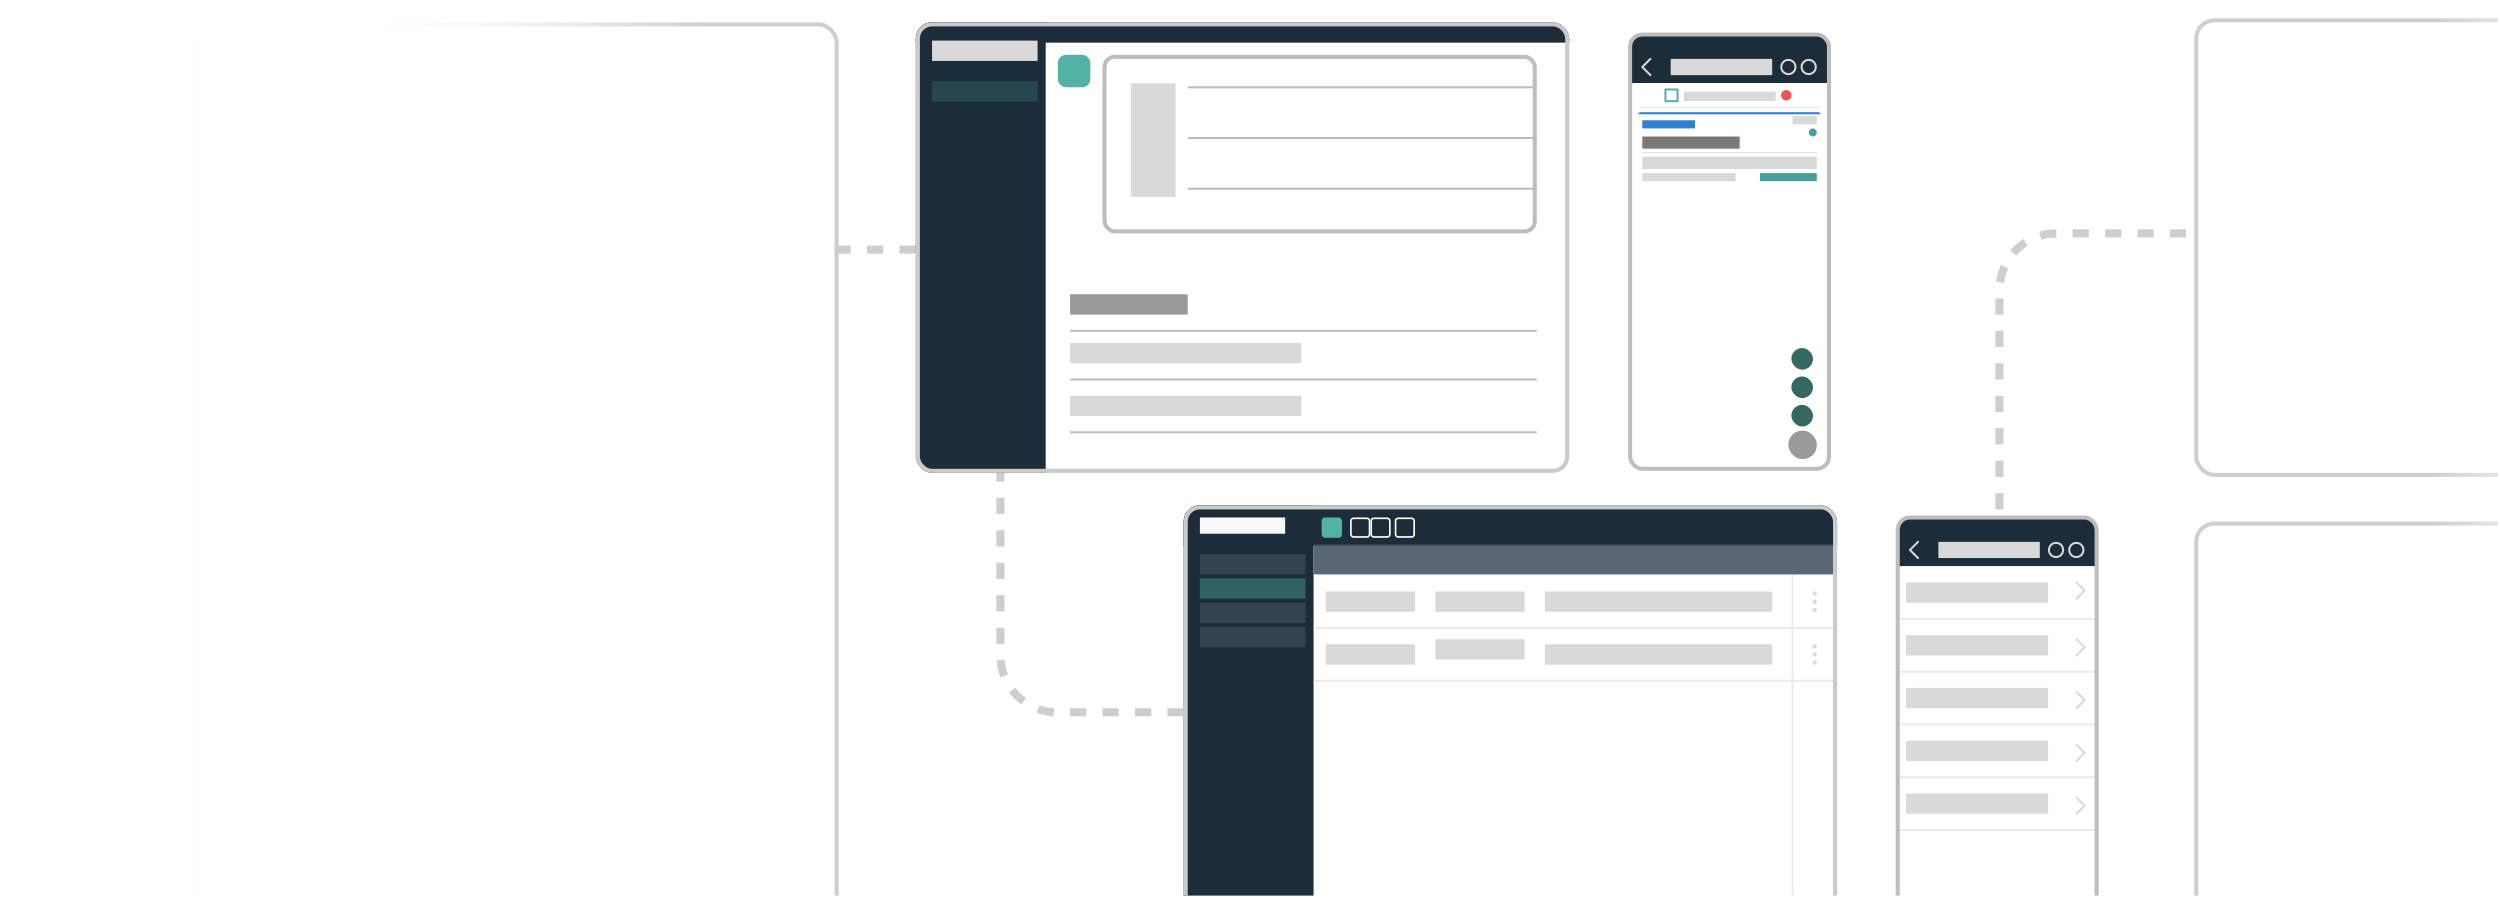 <svg width="616" height="221" viewBox="0 0 616 221" fill="none" xmlns="http://www.w3.org/2000/svg">
<g clip-path="url(#clip0_102_5048)">
<rect width="615.49" height="220.67" fill="url(#paint0_linear_102_5048)"/>
<g clip-path="url(#clip1_102_5048)">
<rect x="291.16" y="124.01" width="162" height="112" rx="4.5" stroke="#CECECE"/>
<rect x="286.86" y="124.71" width="184.6" height="9.6" rx="3.8" fill="#1C2D39" stroke="#354450" stroke-width="0.4"/>
<rect x="291.66" y="124.51" width="32" height="131" fill="#1C2D39"/>
<rect opacity="0.4" x="295.66" y="142.51" width="26" height="5" fill="#52B2A6"/>
<rect opacity="0.4" x="295.66" y="136.51" width="26" height="5" fill="#5B6773"/>
<rect opacity="0.4" x="295.66" y="148.51" width="26" height="5" fill="#5B6773"/>
<rect opacity="0.4" x="295.66" y="154.51" width="26" height="5" fill="#5B6773"/>
<rect x="295.66" y="127.51" width="21" height="4" fill="#F9F9F9"/>
<rect x="325.66" y="127.51" width="5" height="5" rx="0.821" fill="#52B2A6"/>
<rect x="332.866" y="127.715" width="4.589" height="4.589" rx="0.616" stroke="white" stroke-width="0.411"/>
<rect x="337.866" y="127.715" width="4.589" height="4.589" rx="0.616" stroke="white" stroke-width="0.411"/>
<rect x="343.866" y="127.715" width="4.589" height="4.589" rx="0.616" stroke="white" stroke-width="0.411"/>
<path d="M324.715 141.51H453.715" stroke="#EAEAEA" stroke-width="0.5"/>
<rect x="353.66" y="157.51" width="22" height="5" fill="#D9D9D9"/>
<path d="M441.66 141.51V238.51" stroke="#EAEAEA" stroke-width="0.5"/>
<rect x="323.66" y="134.51" width="128" height="7" fill="#5B6773"/>
<rect x="326.66" y="145.75" width="22" height="5" fill="#D9D9D9"/>
<rect x="353.66" y="145.75" width="22" height="5" fill="#D9D9D9"/>
<rect x="380.66" y="145.75" width="56" height="5" fill="#D9D9D9"/>
<circle cx="447.16" cy="146.25" r="0.5" fill="#D9D9D9"/>
<circle cx="447.16" cy="148.25" r="0.5" fill="#D9D9D9"/>
<circle cx="447.16" cy="150.25" r="0.5" fill="#D9D9D9"/>
<path d="M323.73 154.75H451.66" stroke="#EAEAEA" stroke-width="0.5"/>
<rect x="326.66" y="158.75" width="22" height="5" fill="#D9D9D9"/>
<rect x="380.66" y="158.75" width="56" height="5" fill="#D9D9D9"/>
<circle cx="447.16" cy="159.25" r="0.5" fill="#D9D9D9"/>
<circle cx="447.16" cy="161.25" r="0.5" fill="#D9D9D9"/>
<circle cx="447.16" cy="163.25" r="0.5" fill="#D9D9D9"/>
<path d="M323.73 167.75H451.66" stroke="#EAEAEA" stroke-width="0.5"/>
</g>
<rect x="292.16" y="125.01" width="160" height="110" rx="3.5" stroke="#CACACA"/>
<rect x="541.16" y="5.01" width="162" height="112" rx="4.5" stroke="#CECECE"/>
<rect x="541.16" y="129.01" width="162" height="107" rx="4.5" stroke="#CECECE"/>
<rect x="49.16" y="6.01" width="157" height="230" rx="4.5" stroke="#CECECE"/>
<g clip-path="url(#clip2_102_5048)">
<rect width="48" height="11" transform="translate(402.66 8.51)" fill="#1C2D39"/>
<rect width="48" height="11" transform="translate(402.66 8.51)" fill="white"/>
<g filter="url(#filter0_bd_102_5048)">
<path fill-rule="evenodd" clip-rule="evenodd" d="M402.66 8.51H450.632V19.501H402.66V8.51Z" fill="#1C2D39"/>
</g>
<rect opacity="0.35" x="445.776" y="10.741" width="2.687" height="1.287" rx="0.28" stroke="#EFEFF4" stroke-width="0.129"/>
<path opacity="0.4" d="M448.655 11.135V11.635C448.758 11.592 448.825 11.494 448.825 11.385C448.825 11.276 448.758 11.177 448.655 11.135Z" fill="white"/>
<rect x="445.967" y="10.926" width="2.304" height="0.917" rx="0.172" fill="white"/>
<path fill-rule="evenodd" clip-rule="evenodd" d="M444.09 10.962C444.374 10.962 444.648 11.068 444.855 11.26C444.87 11.275 444.895 11.274 444.91 11.259L445.059 11.113C445.067 11.105 445.071 11.095 445.071 11.084C445.071 11.074 445.066 11.063 445.058 11.056C444.517 10.549 443.662 10.549 443.121 11.056C443.113 11.063 443.108 11.074 443.108 11.084C443.108 11.095 443.112 11.105 443.12 11.113L443.269 11.259C443.284 11.274 443.309 11.275 443.324 11.26C443.531 11.068 443.805 10.962 444.09 10.962ZM444.09 11.438C444.246 11.438 444.397 11.494 444.513 11.597C444.529 11.611 444.553 11.611 444.569 11.596L444.717 11.45C444.725 11.442 444.729 11.432 444.729 11.421C444.729 11.41 444.724 11.4 444.716 11.392C444.363 11.072 443.816 11.072 443.463 11.392C443.455 11.4 443.451 11.41 443.45 11.421C443.45 11.432 443.455 11.442 443.462 11.45L443.611 11.596C443.626 11.611 443.651 11.611 443.667 11.597C443.782 11.494 443.933 11.438 444.09 11.438ZM444.387 11.758C444.387 11.769 444.383 11.779 444.375 11.787L444.118 12.039C444.111 12.047 444.1 12.051 444.09 12.051C444.079 12.051 444.069 12.047 444.061 12.039L443.804 11.787C443.796 11.779 443.792 11.769 443.792 11.758C443.793 11.747 443.797 11.737 443.806 11.729C443.97 11.594 444.21 11.594 444.374 11.729C444.382 11.737 444.387 11.747 444.387 11.758Z" fill="white"/>
<path fill-rule="evenodd" clip-rule="evenodd" d="M442.34 10.718H442.212C442.142 10.718 442.084 10.774 442.084 10.843V11.926C442.084 11.995 442.142 12.051 442.212 12.051H442.34C442.411 12.051 442.468 11.995 442.468 11.926V10.843C442.468 10.774 442.411 10.718 442.34 10.718ZM441.615 11.01H441.743C441.814 11.01 441.871 11.066 441.871 11.135V11.926C441.871 11.995 441.814 12.051 441.743 12.051H441.615C441.544 12.051 441.487 11.995 441.487 11.926V11.135C441.487 11.066 441.544 11.01 441.615 11.01ZM441.146 11.301H441.018C440.947 11.301 440.89 11.357 440.89 11.426V11.926C440.89 11.995 440.947 12.051 441.018 12.051H441.146C441.216 12.051 441.274 11.995 441.274 11.926V11.426C441.274 11.357 441.216 11.301 441.146 11.301ZM440.548 11.551H440.42C440.35 11.551 440.292 11.607 440.292 11.676V11.926C440.292 11.995 440.35 12.051 440.42 12.051H440.548C440.619 12.051 440.676 11.995 440.676 11.926V11.676C440.676 11.607 440.619 11.551 440.548 11.551Z" fill="white"/>
<path d="M407.37 12.194C407.12 12.194 406.928 12.048 406.889 11.825H407.132C407.161 11.93 407.255 11.994 407.373 11.994C407.572 11.994 407.687 11.81 407.69 11.489H407.674C407.609 11.619 407.48 11.693 407.32 11.693C407.059 11.693 406.87 11.502 406.87 11.239C406.87 10.96 407.08 10.76 407.377 10.76C407.704 10.76 407.924 11.008 407.924 11.461C407.924 11.922 407.717 12.194 407.37 12.194ZM407.378 11.504C407.536 11.504 407.649 11.392 407.649 11.236C407.649 11.079 407.534 10.959 407.379 10.959C407.225 10.959 407.109 11.077 407.109 11.232C407.109 11.393 407.219 11.504 407.378 11.504ZM408.314 11.276C408.225 11.276 408.162 11.214 408.162 11.129C408.162 11.045 408.225 10.982 408.314 10.982C408.404 10.982 408.465 11.045 408.465 11.129C408.465 11.214 408.404 11.276 408.314 11.276ZM408.314 11.971C408.225 11.971 408.162 11.908 408.162 11.824C408.162 11.74 408.225 11.678 408.314 11.678C408.404 11.678 408.465 11.74 408.465 11.824C408.465 11.908 408.404 11.971 408.314 11.971ZM409.371 12.161V11.898H408.703V11.698C408.88 11.391 409.074 11.076 409.26 10.794H409.605V11.697H409.79V11.898H409.605V12.161H409.371ZM408.93 11.688V11.702H409.375V10.989H409.361C409.221 11.203 409.063 11.456 408.93 11.688ZM410.31 12.161V11.035H410.294L409.954 11.275V11.045L410.311 10.794H410.555V12.161H410.31Z" fill="white"/>
<path d="M446.276 16.019L447.141 16.019" stroke="white" stroke-width="0.194" stroke-linecap="round"/>
<path d="M448.431 16.019L448.649 16.019" stroke="white" stroke-width="0.194" stroke-linecap="round"/>
<path d="M446.272 17.312L446.514 17.312" stroke="white" stroke-width="0.194" stroke-linecap="round"/>
<path d="M447.814 17.312H448.646" stroke="white" stroke-width="0.194" stroke-linecap="round"/>
<ellipse cx="446.956" cy="17.312" rx="0.409" ry="0.413" stroke="white" stroke-width="0.194"/>
<ellipse cx="447.588" cy="16.018" rx="0.409" ry="0.413" stroke="white" stroke-width="0.194"/>
<path fill-rule="evenodd" clip-rule="evenodd" d="M441.067 16.374C441.067 16.927 441.515 17.375 442.068 17.375C442.311 17.375 442.533 17.289 442.706 17.146C442.71 17.151 442.714 17.156 442.718 17.161L443.487 17.93C443.525 17.968 443.587 17.968 443.624 17.93C443.662 17.892 443.662 17.831 443.624 17.793L442.855 17.024C442.851 17.019 442.846 17.015 442.84 17.011C442.984 16.838 443.07 16.616 443.07 16.374C443.07 15.82 442.621 15.372 442.068 15.372C441.515 15.372 441.067 15.82 441.067 16.374ZM442.876 16.373C442.876 16.82 442.514 17.181 442.068 17.181C441.622 17.181 441.261 16.82 441.261 16.373C441.261 15.928 441.622 15.566 442.068 15.566C442.514 15.566 442.876 15.928 442.876 16.373Z" fill="white"/>
<path d="M420.82 17.492H420.544V16.178H419.81V17.492H419.532V15.943H420.82V17.492ZM421.782 16.3C422.08 16.3 422.267 16.53 422.267 16.906C422.267 17.279 422.082 17.512 421.786 17.512C421.617 17.512 421.487 17.439 421.427 17.314H421.409V17.882H421.143V16.319H421.399V16.513H421.418C421.485 16.38 421.621 16.3 421.782 16.3ZM421.699 17.29C421.883 17.29 421.993 17.147 421.993 16.906C421.993 16.666 421.882 16.522 421.7 16.522C421.518 16.522 421.405 16.669 421.404 16.906C421.405 17.143 421.517 17.29 421.699 17.29ZM423.268 17.171H423.52C423.471 17.383 423.275 17.516 422.998 17.516C422.652 17.516 422.444 17.286 422.444 16.91C422.444 16.534 422.656 16.297 422.996 16.297C423.331 16.297 423.532 16.519 423.532 16.887V16.972H422.712V16.986C422.718 17.184 422.831 17.309 423.006 17.309C423.138 17.309 423.229 17.259 423.268 17.171ZM422.995 16.504C422.836 16.504 422.724 16.619 422.713 16.794H423.265C423.26 16.616 423.155 16.504 422.995 16.504ZM423.868 17.798H423.623V17.285H423.716C423.803 17.233 423.839 17.093 423.85 16.935L423.891 16.319H424.774V17.285H424.954V17.798H424.71V17.492H423.868V17.798ZM424.508 17.285V16.526H424.119L424.089 16.949C424.08 17.078 424.053 17.193 424.001 17.266V17.285H424.508ZM425.88 17.492V16.527H425.394V17.492H425.128V16.319H426.146V17.492H425.88ZM426.703 17.492H426.44V16.319H426.703V17.105H426.721L427.221 16.319H427.484V17.492H427.221V16.702H427.203L426.703 17.492ZM428.793 16.711H428.54C428.515 16.597 428.427 16.514 428.281 16.514C428.099 16.514 427.991 16.658 427.991 16.903C427.991 17.152 428.1 17.297 428.281 17.297C428.42 17.297 428.512 17.231 428.54 17.108H428.793C428.764 17.351 428.58 17.516 428.283 17.516C427.929 17.516 427.721 17.287 427.721 16.903C427.721 16.523 427.928 16.297 428.281 16.297C428.583 16.297 428.766 16.468 428.793 16.711ZM429.339 17.512C429.113 17.512 428.951 17.374 428.951 17.16C428.951 16.949 429.111 16.826 429.396 16.81L429.699 16.791V16.69C429.699 16.573 429.622 16.508 429.478 16.508C429.355 16.508 429.272 16.552 429.247 16.633H428.996C429.017 16.427 429.212 16.297 429.491 16.297C429.792 16.297 429.962 16.442 429.962 16.69V17.492H429.705V17.331H429.687C429.622 17.445 429.493 17.512 429.339 17.512ZM429.418 17.306C429.579 17.306 429.699 17.201 429.699 17.062V16.966L429.434 16.985C429.285 16.994 429.215 17.049 429.215 17.147C429.215 17.247 429.3 17.306 429.418 17.306ZM431.013 17.492V16.992H430.516V17.492H430.25V16.319H430.516V16.784H431.013V16.319H431.28V17.492H431.013ZM431.836 17.492H431.573V16.319H431.836V17.105H431.854L432.355 16.319H432.618V17.492H432.355V16.702H432.336L431.836 17.492ZM433.554 17.492V17.097H433.401L433.126 17.492H432.821L433.136 17.053C432.976 17.006 432.878 16.88 432.878 16.718C432.878 16.473 433.058 16.319 433.332 16.319H433.816V17.492H433.554ZM433.352 16.9H433.554V16.526H433.352C433.224 16.526 433.141 16.6 433.141 16.718C433.141 16.825 433.225 16.9 433.352 16.9Z" fill="#EFEFF4"/>
<path d="M405.063 17.898C405.098 17.931 405.141 17.95 405.189 17.95C405.291 17.95 405.369 17.871 405.369 17.771C405.369 17.721 405.35 17.675 405.315 17.64L404.254 16.604L405.315 15.57C405.35 15.536 405.369 15.489 405.369 15.44C405.369 15.34 405.291 15.261 405.189 15.261C405.141 15.261 405.098 15.28 405.065 15.313L403.886 16.465C403.843 16.504 403.822 16.552 403.822 16.605C403.822 16.658 403.843 16.704 403.884 16.745L405.063 17.898Z" fill="white"/>
<path d="M407.467 17.113H407.273V16.408H406.423V17.113H406.23V15.565H406.423V16.234H407.273V15.565H407.467V17.113ZM408.129 17.134C407.904 17.134 407.738 17.001 407.738 16.789C407.738 16.582 407.89 16.463 408.16 16.447L408.494 16.427V16.321C408.494 16.178 408.405 16.1 408.232 16.1C408.093 16.1 407.997 16.153 407.971 16.244H407.784C407.809 16.058 407.991 15.936 408.238 15.936C408.521 15.936 408.678 16.081 408.678 16.321V17.113H408.502V16.943H408.485C408.41 17.066 408.283 17.134 408.129 17.134ZM408.163 16.972C408.353 16.972 408.494 16.847 408.494 16.682V16.576L408.182 16.596C408.006 16.608 407.929 16.669 407.929 16.785C407.929 16.903 408.029 16.972 408.163 16.972ZM409.381 17.133C409.13 17.133 408.942 17.009 408.922 16.817H409.112C409.134 16.918 409.236 16.977 409.381 16.977C409.552 16.977 409.653 16.897 409.653 16.782C409.653 16.655 409.558 16.597 409.381 16.597H409.201V16.443H409.381C409.529 16.443 409.612 16.384 409.612 16.262C409.612 16.165 409.537 16.093 409.388 16.093C409.252 16.093 409.151 16.153 409.136 16.246H408.954C408.979 16.056 409.148 15.936 409.388 15.936C409.646 15.936 409.794 16.064 409.794 16.248C409.794 16.366 409.718 16.473 409.603 16.5V16.517C409.757 16.55 409.836 16.643 409.836 16.772C409.836 16.987 409.651 17.133 409.381 17.133ZM410.417 17.134C410.192 17.134 410.026 17.001 410.026 16.789C410.026 16.582 410.178 16.463 410.448 16.447L410.782 16.427V16.321C410.782 16.178 410.693 16.1 410.52 16.1C410.381 16.1 410.285 16.153 410.259 16.244H410.072C410.097 16.058 410.279 15.936 410.526 15.936C410.809 15.936 410.966 16.081 410.966 16.321V17.113H410.79V16.943H410.773C410.698 17.066 410.571 17.134 410.417 17.134ZM410.451 16.972C410.641 16.972 410.782 16.847 410.782 16.682V16.576L410.47 16.596C410.294 16.608 410.217 16.669 410.217 16.785C410.217 16.903 410.317 16.972 410.451 16.972ZM411.302 17.419H411.128V16.959H411.225C411.31 16.903 411.351 16.757 411.362 16.601L411.407 15.956H412.196V16.959H412.381V17.419H412.207V17.113H411.302V17.419ZM412.012 16.959V16.111H411.573L411.536 16.606C411.525 16.746 411.495 16.87 411.441 16.942V16.959H412.012Z" fill="white"/>
<rect x="401.66" y="7.51" width="50" height="13" fill="#1C2D39"/>
<path d="M406.66 14.51L404.66 16.51L406.66 18.51" stroke="#D9D9D9" stroke-width="0.5" stroke-linecap="round" stroke-linejoin="round"/>
<g filter="url(#filter1_dd_102_5048)">
<g clip-path="url(#clip3_102_5048)">
<path d="M403.66 27.51H448.66V45.545H403.66V27.51Z" fill="white"/>
<rect x="441.66" y="28.51" width="6" height="2" fill="#D9D9D9"/>
<rect x="445.66" y="31.51" width="2" height="2" rx="1" fill="#4AA096"/>
<path d="M448.66 27.51L448.66 28.027L403.66 28.027L403.66 27.51L448.66 27.51Z" fill="#2F7FCF"/>
<rect x="404.66" y="29.51" width="13" height="2" fill="#3180CF"/>
<g clip-path="url(#clip4_102_5048)">
<rect x="404.66" y="33.51" width="24" height="3" fill="#7D7878"/>
<path d="M404.66 37.51L447.66 37.51" stroke="#C6C6C8" stroke-width="0.129"/>
<rect x="404.66" y="38.51" width="43" height="3" fill="#D9D9D9"/>
</g>
<rect x="404.66" y="42.51" width="23" height="2" fill="#D9D9D9"/>
<rect x="433.66" y="42.51" width="14" height="2" fill="#4AA096"/>
</g>
</g>
<g filter="url(#filter2_dd_102_5048)">
<rect x="441.388" y="84.752" width="5.337" height="5.337" rx="2.669" fill="#356862"/>
</g>
<g filter="url(#filter3_d_102_5048)">
<rect x="441.388" y="91.752" width="5.337" height="5.337" rx="2.669" fill="#356862"/>
</g>
<g filter="url(#filter4_d_102_5048)">
<rect x="441.388" y="98.752" width="5.337" height="5.337" rx="2.669" fill="#356862"/>
</g>
<g filter="url(#filter5_dd_102_5048)">
<rect x="440.66" y="105.995" width="7" height="7" rx="3.397" fill="#999999"/>
</g>
<circle cx="440.66" cy="16.51" r="1.75" stroke="#D9D9D9" stroke-width="0.5"/>
<circle cx="445.66" cy="16.51" r="1.75" stroke="#D9D9D9" stroke-width="0.5"/>
<rect x="411.66" y="14.51" width="25" height="4" fill="#D9D9D9"/>
<rect width="48.489" height="5.689" transform="translate(402.416 20.51)" fill="white"/>
<line x1="404.416" y1="26.477" x2="448.416" y2="26.477" stroke="#C6C6C8" stroke-width="0.065"/>
<g filter="url(#filter6_b_102_5048)">
<path fill-rule="evenodd" clip-rule="evenodd" d="M402.416 20.51H450.905V26.199H402.416V20.51Z" fill="white"/>
</g>
<line x1="404.416" y1="26.477" x2="448.416" y2="26.477" stroke="#C6C6C8" stroke-width="0.065"/>
<rect x="410.36" y="22.043" width="2.979" height="2.883" stroke="#52B2A6" stroke-width="0.5" stroke-linejoin="round"/>
<g clip-path="url(#clip5_102_5048)">
<rect width="3.621" height="3.621" transform="translate(438.339 21.674)" fill="white"/>
<path fill-rule="evenodd" clip-rule="evenodd" d="M440.149 24.777C440.863 24.777 441.442 24.198 441.442 23.484C441.442 22.77 440.863 22.191 440.149 22.191C439.435 22.191 438.856 22.77 438.856 23.484C438.856 24.198 439.435 24.777 440.149 24.777Z" fill="#EB5757"/>
</g>
<rect x="414.896" y="22.566" width="22.657" height="2.339" fill="#D9D9D9"/>
</g>
<rect x="401.66" y="8.51" width="49" height="107" rx="3" stroke="#BDBDBD"/>
<g clip-path="url(#clip6_102_5048)">
<rect width="48.489" height="11.379" transform="translate(468.119 127.51)" fill="#1C2D39"/>
<rect width="48" height="11" transform="translate(468.119 127.51)" fill="white"/>
<g filter="url(#filter7_bd_102_5048)">
<path fill-rule="evenodd" clip-rule="evenodd" d="M468.119 127.51H516.091V138.501H468.119V127.51Z" fill="#1C2D39"/>
</g>
<rect opacity="0.35" x="511.235" y="129.741" width="2.687" height="1.287" rx="0.28" stroke="#EFEFF4" stroke-width="0.129"/>
<path opacity="0.4" d="M514.114 130.135V130.635C514.217 130.592 514.284 130.494 514.284 130.385C514.284 130.276 514.217 130.177 514.114 130.135Z" fill="white"/>
<rect x="511.426" y="129.926" width="2.304" height="0.917" rx="0.172" fill="white"/>
<path fill-rule="evenodd" clip-rule="evenodd" d="M509.549 129.962C509.833 129.962 510.107 130.068 510.314 130.26C510.329 130.275 510.354 130.274 510.369 130.259L510.518 130.113C510.526 130.105 510.53 130.095 510.53 130.084C510.53 130.074 510.525 130.063 510.517 130.056C509.976 129.549 509.121 129.549 508.58 130.056C508.572 130.063 508.567 130.074 508.567 130.084C508.567 130.095 508.571 130.105 508.579 130.113L508.728 130.259C508.743 130.274 508.768 130.275 508.783 130.26C508.99 130.068 509.264 129.962 509.549 129.962ZM509.549 130.438C509.705 130.438 509.856 130.494 509.972 130.597C509.988 130.611 510.012 130.611 510.028 130.596L510.176 130.45C510.184 130.442 510.188 130.432 510.188 130.421C510.188 130.41 510.183 130.4 510.175 130.392C509.822 130.072 509.275 130.072 508.922 130.392C508.914 130.4 508.91 130.41 508.909 130.421C508.909 130.432 508.914 130.442 508.921 130.45L509.07 130.596C509.085 130.611 509.11 130.611 509.126 130.597C509.241 130.494 509.392 130.438 509.549 130.438ZM509.846 130.758C509.846 130.769 509.842 130.779 509.834 130.787L509.577 131.039C509.569 131.047 509.559 131.051 509.549 131.051C509.538 131.051 509.528 131.047 509.52 131.039L509.263 130.787C509.255 130.779 509.251 130.769 509.251 130.758C509.252 130.747 509.256 130.737 509.265 130.729C509.428 130.594 509.669 130.594 509.833 130.729C509.841 130.737 509.846 130.747 509.846 130.758Z" fill="white"/>
<path fill-rule="evenodd" clip-rule="evenodd" d="M507.799 129.718H507.671C507.601 129.718 507.543 129.774 507.543 129.843V130.926C507.543 130.995 507.601 131.051 507.671 131.051H507.799C507.87 131.051 507.927 130.995 507.927 130.926V129.843C507.927 129.774 507.87 129.718 507.799 129.718ZM507.074 130.01H507.202C507.273 130.01 507.33 130.066 507.33 130.135V130.926C507.33 130.995 507.273 131.051 507.202 131.051H507.074C507.003 131.051 506.946 130.995 506.946 130.926V130.135C506.946 130.066 507.003 130.01 507.074 130.01ZM506.605 130.301H506.477C506.406 130.301 506.349 130.357 506.349 130.426V130.926C506.349 130.995 506.406 131.051 506.477 131.051H506.605C506.675 131.051 506.733 130.995 506.733 130.926V130.426C506.733 130.357 506.675 130.301 506.605 130.301ZM506.007 130.551H505.879C505.809 130.551 505.751 130.607 505.751 130.676V130.926C505.751 130.995 505.809 131.051 505.879 131.051H506.007C506.078 131.051 506.135 130.995 506.135 130.926V130.676C506.135 130.607 506.078 130.551 506.007 130.551Z" fill="white"/>
<path d="M472.829 131.194C472.579 131.194 472.387 131.048 472.348 130.825H472.591C472.62 130.93 472.714 130.994 472.832 130.994C473.031 130.994 473.146 130.81 473.149 130.489H473.133C473.068 130.619 472.939 130.693 472.778 130.693C472.518 130.693 472.329 130.501 472.329 130.239C472.329 129.96 472.539 129.76 472.836 129.76C473.163 129.76 473.383 130.008 473.383 130.461C473.383 130.922 473.176 131.194 472.829 131.194ZM472.837 130.504C472.995 130.504 473.108 130.392 473.108 130.236C473.108 130.079 472.993 129.959 472.838 129.959C472.684 129.959 472.568 130.077 472.568 130.232C472.568 130.393 472.678 130.504 472.837 130.504ZM473.773 130.276C473.684 130.276 473.621 130.214 473.621 130.129C473.621 130.045 473.684 129.983 473.773 129.983C473.863 129.983 473.924 130.045 473.924 130.129C473.924 130.214 473.863 130.276 473.773 130.276ZM473.773 130.971C473.684 130.971 473.621 130.908 473.621 130.824C473.621 130.74 473.684 130.678 473.773 130.678C473.863 130.678 473.924 130.74 473.924 130.824C473.924 130.908 473.863 130.971 473.773 130.971ZM474.83 131.161V130.898H474.162V130.698C474.339 130.391 474.533 130.076 474.719 129.794H475.064V130.697H475.248V130.898H475.064V131.161H474.83ZM474.389 130.688V130.702H474.834V129.989H474.82C474.68 130.203 474.522 130.456 474.389 130.688ZM475.769 131.161V130.035H475.753L475.413 130.275V130.045L475.77 129.794H476.014V131.161H475.769Z" fill="white"/>
<path d="M512.179 135.019L513.053 135.019" stroke="white" stroke-width="0.194" stroke-linecap="round"/>
<path d="M514.356 135.019L514.576 135.019" stroke="white" stroke-width="0.194" stroke-linecap="round"/>
<path d="M512.175 136.312L512.42 136.312" stroke="white" stroke-width="0.194" stroke-linecap="round"/>
<path d="M513.733 136.312H514.573" stroke="white" stroke-width="0.194" stroke-linecap="round"/>
<circle cx="512.867" cy="136.312" r="0.413" stroke="white" stroke-width="0.194"/>
<circle cx="513.505" cy="135.019" r="0.413" stroke="white" stroke-width="0.194"/>
<path fill-rule="evenodd" clip-rule="evenodd" d="M506.91 135.374C506.91 135.927 507.359 136.375 507.912 136.375C508.154 136.375 508.377 136.289 508.55 136.146C508.553 136.151 508.557 136.156 508.562 136.161L509.331 136.93C509.369 136.968 509.43 136.968 509.468 136.93C509.506 136.892 509.506 136.831 509.468 136.793L508.699 136.024C508.694 136.019 508.689 136.015 508.684 136.011C508.827 135.838 508.913 135.616 508.913 135.374C508.913 134.82 508.465 134.372 507.912 134.372C507.359 134.372 506.91 134.82 506.91 135.374ZM508.72 135.374C508.72 135.82 508.358 136.181 507.912 136.181C507.466 136.181 507.104 135.82 507.104 135.374C507.104 134.927 507.466 134.566 507.912 134.566C508.358 134.566 508.72 134.927 508.72 135.374Z" fill="white"/>
<path d="M486.279 136.492H486.003V135.178H485.269V136.492H484.991V134.943H486.279V136.492ZM487.241 135.3C487.539 135.3 487.725 135.53 487.725 135.906C487.725 136.279 487.541 136.512 487.245 136.512C487.076 136.512 486.946 136.439 486.886 136.314H486.868V136.882H486.602V135.319H486.858V135.513H486.876C486.944 135.38 487.08 135.3 487.241 135.3ZM487.158 136.29C487.342 136.29 487.452 136.147 487.452 135.906C487.452 135.666 487.341 135.522 487.159 135.522C486.977 135.522 486.864 135.669 486.863 135.906C486.864 136.143 486.976 136.29 487.158 136.29ZM488.726 136.171H488.979C488.93 136.383 488.734 136.516 488.457 136.516C488.111 136.516 487.903 136.286 487.903 135.91C487.903 135.534 488.115 135.296 488.455 135.296C488.79 135.296 488.991 135.519 488.991 135.887V135.972H488.171V135.986C488.177 136.184 488.29 136.309 488.465 136.309C488.597 136.309 488.688 136.259 488.726 136.171ZM488.454 135.504C488.295 135.504 488.183 135.618 488.172 135.795H488.724C488.719 135.616 488.614 135.504 488.454 135.504ZM489.327 136.798H489.082V136.285H489.175C489.262 136.234 489.298 136.093 489.309 135.935L489.35 135.319H490.233V136.285H490.413V136.798H490.169V136.492H489.327V136.798ZM489.967 136.285V135.526H489.578L489.548 135.949C489.539 136.078 489.512 136.193 489.46 136.266V136.285H489.967ZM491.339 136.492V135.527H490.853V136.492H490.587V135.319H491.605V136.492H491.339ZM492.162 136.492H491.899V135.319H492.162V136.105H492.18L492.68 135.319H492.943V136.492H492.68V135.702H492.662L492.162 136.492ZM494.252 135.711H493.999C493.974 135.597 493.886 135.514 493.74 135.514C493.558 135.514 493.45 135.658 493.45 135.903C493.45 136.152 493.559 136.297 493.74 136.297C493.879 136.297 493.971 136.231 493.999 136.108H494.252C494.223 136.351 494.039 136.516 493.742 136.516C493.388 136.516 493.18 136.287 493.18 135.903C493.18 135.523 493.387 135.296 493.74 135.296C494.042 135.296 494.225 135.468 494.252 135.711ZM494.798 136.512C494.572 136.512 494.41 136.374 494.41 136.159C494.41 135.949 494.57 135.826 494.855 135.81L495.158 135.791V135.69C495.158 135.573 495.081 135.508 494.937 135.508C494.814 135.508 494.731 135.552 494.706 135.632H494.455C494.476 135.427 494.671 135.296 494.95 135.296C495.251 135.296 495.421 135.442 495.421 135.69V136.492H495.164V136.331H495.146C495.081 136.445 494.952 136.512 494.798 136.512ZM494.877 136.307C495.038 136.307 495.158 136.201 495.158 136.062V135.966L494.893 135.985C494.744 135.994 494.674 136.049 494.674 136.147C494.674 136.247 494.759 136.307 494.877 136.307ZM496.472 136.492V135.992H495.975V136.492H495.709V135.319H495.975V135.784H496.472V135.319H496.739V136.492H496.472ZM497.295 136.492H497.032V135.319H497.295V136.105H497.313L497.814 135.319H498.077V136.492H497.814V135.702H497.795L497.295 136.492ZM499.013 136.492V136.097H498.86L498.585 136.492H498.28L498.595 136.053C498.435 136.006 498.337 135.88 498.337 135.718C498.337 135.473 498.517 135.319 498.791 135.319H499.275V136.492H499.013ZM498.811 135.9H499.013V135.526H498.811C498.683 135.526 498.6 135.6 498.6 135.718C498.6 135.825 498.684 135.9 498.811 135.9Z" fill="#EFEFF4"/>
<path d="M470.522 136.898C470.557 136.931 470.6 136.949 470.648 136.949C470.75 136.949 470.828 136.871 470.828 136.771C470.828 136.721 470.809 136.675 470.774 136.64L469.713 135.604L470.774 134.57C470.809 134.536 470.828 134.489 470.828 134.44C470.828 134.34 470.75 134.261 470.648 134.261C470.6 134.261 470.557 134.28 470.524 134.313L469.345 135.464C469.302 135.504 469.281 135.552 469.281 135.605C469.281 135.658 469.302 135.704 469.343 135.745L470.522 136.898Z" fill="white"/>
<path d="M472.926 136.113H472.732V135.408H471.882V136.113H471.689V134.565H471.882V135.234H472.732V134.565H472.926V136.113ZM473.588 136.134C473.363 136.134 473.197 136.001 473.197 135.789C473.197 135.582 473.349 135.463 473.619 135.447L473.953 135.426V135.321C473.953 135.179 473.864 135.1 473.691 135.1C473.552 135.1 473.456 135.153 473.43 135.244H473.243C473.268 135.058 473.45 134.936 473.697 134.936C473.98 134.936 474.137 135.081 474.137 135.321V136.113H473.961V135.943H473.944C473.869 136.066 473.742 136.134 473.588 136.134ZM473.622 135.972C473.812 135.972 473.953 135.847 473.953 135.682V135.576L473.641 135.596C473.465 135.608 473.388 135.669 473.388 135.785C473.388 135.903 473.488 135.972 473.622 135.972ZM474.84 136.133C474.589 136.133 474.401 136.009 474.381 135.817H474.571C474.593 135.918 474.695 135.977 474.84 135.977C475.011 135.977 475.112 135.897 475.112 135.782C475.112 135.655 475.017 135.597 474.84 135.597H474.66V135.443H474.84C474.988 135.443 475.071 135.384 475.071 135.262C475.071 135.165 474.996 135.093 474.847 135.093C474.711 135.093 474.61 135.153 474.595 135.246H474.413C474.438 135.056 474.607 134.936 474.847 134.936C475.105 134.936 475.253 135.064 475.253 135.248C475.253 135.366 475.177 135.473 475.062 135.499V135.517C475.216 135.55 475.295 135.643 475.295 135.772C475.295 135.987 475.11 136.133 474.84 136.133ZM475.876 136.134C475.651 136.134 475.485 136.001 475.485 135.789C475.485 135.582 475.637 135.463 475.907 135.447L476.241 135.426V135.321C476.241 135.179 476.152 135.1 475.979 135.1C475.84 135.1 475.744 135.153 475.718 135.244H475.531C475.556 135.058 475.738 134.936 475.985 134.936C476.268 134.936 476.425 135.081 476.425 135.321V136.113H476.249V135.943H476.232C476.157 136.066 476.03 136.134 475.876 136.134ZM475.91 135.972C476.1 135.972 476.241 135.847 476.241 135.682V135.576L475.929 135.596C475.753 135.608 475.676 135.669 475.676 135.785C475.676 135.903 475.776 135.972 475.91 135.972ZM476.761 136.419H476.587V135.959H476.684C476.769 135.903 476.81 135.757 476.821 135.601L476.866 134.956H477.655V135.959H477.84V136.419H477.666V136.113H476.761V136.419ZM477.471 135.959V135.111H477.032L476.995 135.606C476.984 135.746 476.954 135.87 476.9 135.942V135.959H477.471Z" fill="white"/>
<rect x="467.607" y="126.51" width="50" height="13" fill="#1C2D39"/>
<path d="M472.607 133.51L470.607 135.51L472.607 137.51" stroke="#D9D9D9" stroke-width="0.5" stroke-linecap="round" stroke-linejoin="round"/>
<circle cx="506.607" cy="135.51" r="1.75" stroke="#D9D9D9" stroke-width="0.5"/>
<circle cx="511.607" cy="135.51" r="1.75" stroke="#D9D9D9" stroke-width="0.5"/>
<rect x="477.607" y="133.51" width="25" height="4" fill="#D9D9D9"/>
<rect width="48.489" height="5.689" transform="translate(468.363 139.51)" fill="white"/>
<rect width="3.621" height="3.621" transform="translate(504.609 140.723)" fill="white"/>
<rect x="469.66" y="143.51" width="35" height="5" fill="#D9D9D9"/>
<path d="M467.66 152.51H596.66" stroke="#EAEAEA" stroke-width="0.5"/>
<rect x="469.66" y="156.51" width="35" height="5" fill="#D9D9D9"/>
<path d="M467.66 165.51H596.66" stroke="#EAEAEA" stroke-width="0.5"/>
<rect x="469.66" y="169.51" width="35" height="5" fill="#D9D9D9"/>
<path d="M467.66 178.51H596.66" stroke="#EAEAEA" stroke-width="0.5"/>
<rect x="469.66" y="182.51" width="35" height="5" fill="#D9D9D9"/>
<path d="M467.66 191.51H596.66" stroke="#EAEAEA" stroke-width="0.5"/>
<rect x="469.66" y="195.51" width="35" height="5" fill="#D9D9D9"/>
<path d="M467.66 204.51H596.66" stroke="#EAEAEA" stroke-width="0.5"/>
<path d="M511.66 143.51L513.66 145.51L511.66 147.51" stroke="#D9D9D9" stroke-width="0.5" stroke-linecap="round" stroke-linejoin="round"/>
<path d="M511.66 157.51L513.66 159.51L511.66 161.51" stroke="#D9D9D9" stroke-width="0.5" stroke-linecap="round" stroke-linejoin="round"/>
<path d="M511.66 170.51L513.66 172.51L511.66 174.51" stroke="#D9D9D9" stroke-width="0.5" stroke-linecap="round" stroke-linejoin="round"/>
<path d="M511.66 183.51L513.66 185.51L511.66 187.51" stroke="#D9D9D9" stroke-width="0.5" stroke-linecap="round" stroke-linejoin="round"/>
<path d="M511.66 196.51L513.66 198.51L511.66 200.51" stroke="#D9D9D9" stroke-width="0.5" stroke-linecap="round" stroke-linejoin="round"/>
</g>
<rect x="467.607" y="127.51" width="49" height="107" rx="3" stroke="#BDBDBD"/>
<path d="M492.66 125.51V71.51C492.66 63.778 498.928 57.51 506.66 57.51H541.66" stroke="#CECECE" stroke-width="2" stroke-dasharray="4 4"/>
<path d="M291.66 175.51L260.498 175.51C252.766 175.51 246.498 169.242 246.498 161.51L246.498 75.51C246.498 67.778 240.23 61.51 232.498 61.51L205.66 61.51" stroke="#CECECE" stroke-width="2" stroke-dasharray="4 4"/>
<g clip-path="url(#clip7_102_5048)">
<rect x="225.16" y="5.01" width="162" height="112" rx="4.5" stroke="#CECECE"/>
<rect x="220.66" y="5.51" width="185" height="5" rx="2.5" fill="#1C2D39"/>
<rect x="225.66" y="5.51" width="32" height="131" fill="#1C2D39"/>
<rect x="272.16" y="14.01" width="106" height="43" rx="2.5" stroke="#BDBDBD"/>
<rect opacity="0.2" x="229.66" y="20.01" width="26" height="5" fill="#52B2A6"/>
<rect x="229.66" y="10.01" width="26" height="5" fill="#D9D9D9"/>
<rect x="260.66" y="13.51" width="8" height="8" rx="2" fill="#52B2A6"/>
<rect x="263.66" y="72.51" width="29" height="5" fill="#999999"/>
<rect x="263.66" y="84.51" width="57" height="5" fill="#D9D9D9"/>
<rect x="263.66" y="97.51" width="57" height="5" fill="#D9D9D9"/>
<path d="M263.66 93.51H378.66" stroke="#BDBDBD" stroke-width="0.5"/>
<path d="M263.66 81.51H378.66" stroke="#BDBDBD" stroke-width="0.5"/>
<path d="M263.66 106.51H378.66" stroke="#BDBDBD" stroke-width="0.5"/>
<path d="M292.66 34.01H378.66" stroke="#BDBDBD" stroke-width="0.5"/>
<path d="M292.66 21.51H378.66" stroke="#BDBDBD" stroke-width="0.5"/>
<path d="M292.66 46.51H378.66" stroke="#BDBDBD" stroke-width="0.5"/>
<rect x="278.66" y="20.51" width="11" height="28" fill="#D9D9D9"/>
</g>
<rect x="226.16" y="6.01" width="160" height="110" rx="3.5" stroke="#CACACA"/>
<rect width="95" height="280" transform="matrix(-1 0 0 1 681.66 4.51)" fill="url(#paint1_linear_102_5048)"/>
<rect width="95" height="280" transform="matrix(-1 0 0 1 681.66 4.51)" fill="url(#paint2_linear_102_5048)"/>
<rect x="48.66" y="-7.49" width="145" height="280" fill="url(#paint3_linear_102_5048)"/>
<rect x="48.66" y="-7.49" width="145" height="280" fill="url(#paint4_linear_102_5048)"/>
</g>
<defs>
<filter id="filter0_bd_102_5048" x="400.074" y="5.924" width="53.144" height="16.163" filterUnits="userSpaceOnUse" color-interpolation-filters="sRGB">
<feFlood flood-opacity="0" result="BackgroundImageFix"/>
<feGaussianBlur in="BackgroundImageFix" stdDeviation="1.293"/>
<feComposite in2="SourceAlpha" operator="in" result="effect1_backgroundBlur_102_5048"/>
<feColorMatrix in="SourceAlpha" type="matrix" values="0 0 0 0 0 0 0 0 0 0 0 0 0 0 0 0 0 0 127 0" result="hardAlpha"/>
<feOffset dy="0.065"/>
<feColorMatrix type="matrix" values="0 0 0 0 1 0 0 0 0 1 0 0 0 0 1 0 0 0 0.15 0"/>
<feBlend mode="normal" in2="effect1_backgroundBlur_102_5048" result="effect2_dropShadow_102_5048"/>
<feBlend mode="normal" in="SourceGraphic" in2="effect2_dropShadow_102_5048" result="shape"/>
</filter>
<filter id="filter1_dd_102_5048" x="402.496" y="26.346" width="47.328" height="24.328" filterUnits="userSpaceOnUse" color-interpolation-filters="sRGB">
<feFlood flood-opacity="0" result="BackgroundImageFix"/>
<feColorMatrix in="SourceAlpha" type="matrix" values="0 0 0 0 0 0 0 0 0 0 0 0 0 0 0 0 0 0 127 0" result="hardAlpha"/>
<feOffset/>
<feGaussianBlur stdDeviation="0.582"/>
<feColorMatrix type="matrix" values="0 0 0 0 0 0 0 0 0 0 0 0 0 0 0 0 0 0 0.09 0"/>
<feBlend mode="normal" in2="BackgroundImageFix" result="effect1_dropShadow_102_5048"/>
<feColorMatrix in="SourceAlpha" type="matrix" values="0 0 0 0 0 0 0 0 0 0 0 0 0 0 0 0 0 0 127 0" result="hardAlpha"/>
<feOffset dy="0.129"/>
<feGaussianBlur stdDeviation="0.388"/>
<feColorMatrix type="matrix" values="0 0 0 0 0 0 0 0 0 0 0 0 0 0 0 0 0 0 0.15 0"/>
<feBlend mode="normal" in2="effect1_dropShadow_102_5048" result="effect2_dropShadow_102_5048"/>
<feBlend mode="normal" in="SourceGraphic" in2="effect2_dropShadow_102_5048" result="shape"/>
</filter>
<filter id="filter2_dd_102_5048" x="421.388" y="65.752" width="45.337" height="45.337" filterUnits="userSpaceOnUse" color-interpolation-filters="sRGB">
<feFlood flood-opacity="0" result="BackgroundImageFix"/>
<feColorMatrix in="SourceAlpha" type="matrix" values="0 0 0 0 0 0 0 0 0 0 0 0 0 0 0 0 0 0 127 0" result="hardAlpha"/>
<feOffset dy="1"/>
<feGaussianBlur stdDeviation="10"/>
<feColorMatrix type="matrix" values="0 0 0 0 0 0 0 0 0 0 0 0 0 0 0 0 0 0 0.16 0"/>
<feBlend mode="normal" in2="BackgroundImageFix" result="effect1_dropShadow_102_5048"/>
<feColorMatrix in="SourceAlpha" type="matrix" values="0 0 0 0 0 0 0 0 0 0 0 0 0 0 0 0 0 0 127 0" result="hardAlpha"/>
<feOffset/>
<feGaussianBlur stdDeviation="2"/>
<feColorMatrix type="matrix" values="0 0 0 0 0 0 0 0 0 0 0 0 0 0 0 0 0 0 0.08 0"/>
<feBlend mode="normal" in2="effect1_dropShadow_102_5048" result="effect2_dropShadow_102_5048"/>
<feBlend mode="normal" in="SourceGraphic" in2="effect2_dropShadow_102_5048" result="shape"/>
</filter>
<filter id="filter3_d_102_5048" x="436.388" y="87.752" width="15.337" height="15.337" filterUnits="userSpaceOnUse" color-interpolation-filters="sRGB">
<feFlood flood-opacity="0" result="BackgroundImageFix"/>
<feColorMatrix in="SourceAlpha" type="matrix" values="0 0 0 0 0 0 0 0 0 0 0 0 0 0 0 0 0 0 127 0" result="hardAlpha"/>
<feOffset dy="1"/>
<feGaussianBlur stdDeviation="2.5"/>
<feColorMatrix type="matrix" values="0 0 0 0 0 0 0 0 0 0 0 0 0 0 0 0 0 0 0.1 0"/>
<feBlend mode="normal" in2="BackgroundImageFix" result="effect1_dropShadow_102_5048"/>
<feBlend mode="normal" in="SourceGraphic" in2="effect1_dropShadow_102_5048" result="shape"/>
</filter>
<filter id="filter4_d_102_5048" x="436.388" y="94.752" width="15.337" height="15.337" filterUnits="userSpaceOnUse" color-interpolation-filters="sRGB">
<feFlood flood-opacity="0" result="BackgroundImageFix"/>
<feColorMatrix in="SourceAlpha" type="matrix" values="0 0 0 0 0 0 0 0 0 0 0 0 0 0 0 0 0 0 127 0" result="hardAlpha"/>
<feOffset dy="1"/>
<feGaussianBlur stdDeviation="2.5"/>
<feColorMatrix type="matrix" values="0 0 0 0 0 0 0 0 0 0 0 0 0 0 0 0 0 0 0.1 0"/>
<feBlend mode="normal" in2="BackgroundImageFix" result="effect1_dropShadow_102_5048"/>
<feBlend mode="normal" in="SourceGraphic" in2="effect1_dropShadow_102_5048" result="shape"/>
</filter>
<filter id="filter5_dd_102_5048" x="438.234" y="103.69" width="11.852" height="11.852" filterUnits="userSpaceOnUse" color-interpolation-filters="sRGB">
<feFlood flood-opacity="0" result="BackgroundImageFix"/>
<feColorMatrix in="SourceAlpha" type="matrix" values="0 0 0 0 0 0 0 0 0 0 0 0 0 0 0 0 0 0 127 0" result="hardAlpha"/>
<feOffset dy="0.121"/>
<feGaussianBlur stdDeviation="1.213"/>
<feColorMatrix type="matrix" values="0 0 0 0 0 0 0 0 0 0 0 0 0 0 0 0 0 0 0.16 0"/>
<feBlend mode="normal" in2="BackgroundImageFix" result="effect1_dropShadow_102_5048"/>
<feColorMatrix in="SourceAlpha" type="matrix" values="0 0 0 0 0 0 0 0 0 0 0 0 0 0 0 0 0 0 127 0" result="hardAlpha"/>
<feOffset/>
<feGaussianBlur stdDeviation="0.243"/>
<feColorMatrix type="matrix" values="0 0 0 0 0 0 0 0 0 0 0 0 0 0 0 0 0 0 0.08 0"/>
<feBlend mode="normal" in2="effect1_dropShadow_102_5048" result="effect2_dropShadow_102_5048"/>
<feBlend mode="normal" in="SourceGraphic" in2="effect2_dropShadow_102_5048" result="shape"/>
</filter>
<filter id="filter6_b_102_5048" x="398.901" y="16.995" width="55.519" height="12.719" filterUnits="userSpaceOnUse" color-interpolation-filters="sRGB">
<feFlood flood-opacity="0" result="BackgroundImageFix"/>
<feGaussianBlur in="BackgroundImageFix" stdDeviation="1.757"/>
<feComposite in2="SourceAlpha" operator="in" result="effect1_backgroundBlur_102_5048"/>
<feBlend mode="normal" in="SourceGraphic" in2="effect1_backgroundBlur_102_5048" result="shape"/>
</filter>
<filter id="filter7_bd_102_5048" x="465.533" y="124.924" width="53.144" height="16.163" filterUnits="userSpaceOnUse" color-interpolation-filters="sRGB">
<feFlood flood-opacity="0" result="BackgroundImageFix"/>
<feGaussianBlur in="BackgroundImageFix" stdDeviation="1.293"/>
<feComposite in2="SourceAlpha" operator="in" result="effect1_backgroundBlur_102_5048"/>
<feColorMatrix in="SourceAlpha" type="matrix" values="0 0 0 0 0 0 0 0 0 0 0 0 0 0 0 0 0 0 127 0" result="hardAlpha"/>
<feOffset dy="0.065"/>
<feColorMatrix type="matrix" values="0 0 0 0 1 0 0 0 0 1 0 0 0 0 1 0 0 0 0.15 0"/>
<feBlend mode="normal" in2="effect1_backgroundBlur_102_5048" result="effect2_dropShadow_102_5048"/>
<feBlend mode="normal" in="SourceGraphic" in2="effect2_dropShadow_102_5048" result="shape"/>
</filter>
<linearGradient id="paint0_linear_102_5048" x1="-7.506" y1="102.726" x2="251.947" y2="97.994" gradientUnits="userSpaceOnUse">
<stop stop-color="white"/>
<stop offset="1" stop-color="white"/>
</linearGradient>
<linearGradient id="paint1_linear_102_5048" x1="-3.028" y1="183.5" x2="82.701" y2="183.357" gradientUnits="userSpaceOnUse">
<stop offset="0.265" stop-color="white"/>
<stop offset="1" stop-color="white" stop-opacity="0"/>
</linearGradient>
<linearGradient id="paint2_linear_102_5048" x1="-3.028" y1="183.5" x2="82.701" y2="183.357" gradientUnits="userSpaceOnUse">
<stop offset="0.265" stop-color="white"/>
<stop offset="1" stop-color="white" stop-opacity="0"/>
</linearGradient>
<linearGradient id="paint3_linear_102_5048" x1="44.039" y1="176.01" x2="174.887" y2="175.676" gradientUnits="userSpaceOnUse">
<stop offset="0.265" stop-color="white"/>
<stop offset="1" stop-color="white" stop-opacity="0"/>
</linearGradient>
<linearGradient id="paint4_linear_102_5048" x1="44.039" y1="176.01" x2="174.887" y2="175.676" gradientUnits="userSpaceOnUse">
<stop offset="0.265" stop-color="white"/>
<stop offset="1" stop-color="white" stop-opacity="0"/>
</linearGradient>
<clipPath id="clip0_102_5048">
<rect width="615.49" height="220.67" fill="white"/>
</clipPath>
<clipPath id="clip1_102_5048">
<rect x="291.66" y="124.51" width="161" height="111" rx="4" fill="white"/>
</clipPath>
<clipPath id="clip2_102_5048">
<rect x="401.66" y="8.51" width="49" height="107" rx="3" fill="white"/>
</clipPath>
<clipPath id="clip3_102_5048">
<rect x="403.66" y="27.51" width="45" height="22" rx="0.647" fill="white"/>
</clipPath>
<clipPath id="clip4_102_5048">
<rect width="43" height="8" fill="white" transform="translate(404.66 33.51)"/>
</clipPath>
<clipPath id="clip5_102_5048">
<rect width="3.621" height="3.621" fill="white" transform="translate(438.339 21.674)"/>
</clipPath>
<clipPath id="clip6_102_5048">
<rect x="467.607" y="127.51" width="49" height="107" rx="3" fill="white"/>
</clipPath>
<clipPath id="clip7_102_5048">
<rect x="225.66" y="5.51" width="161" height="111" rx="4" fill="white"/>
</clipPath>
</defs>
</svg>
